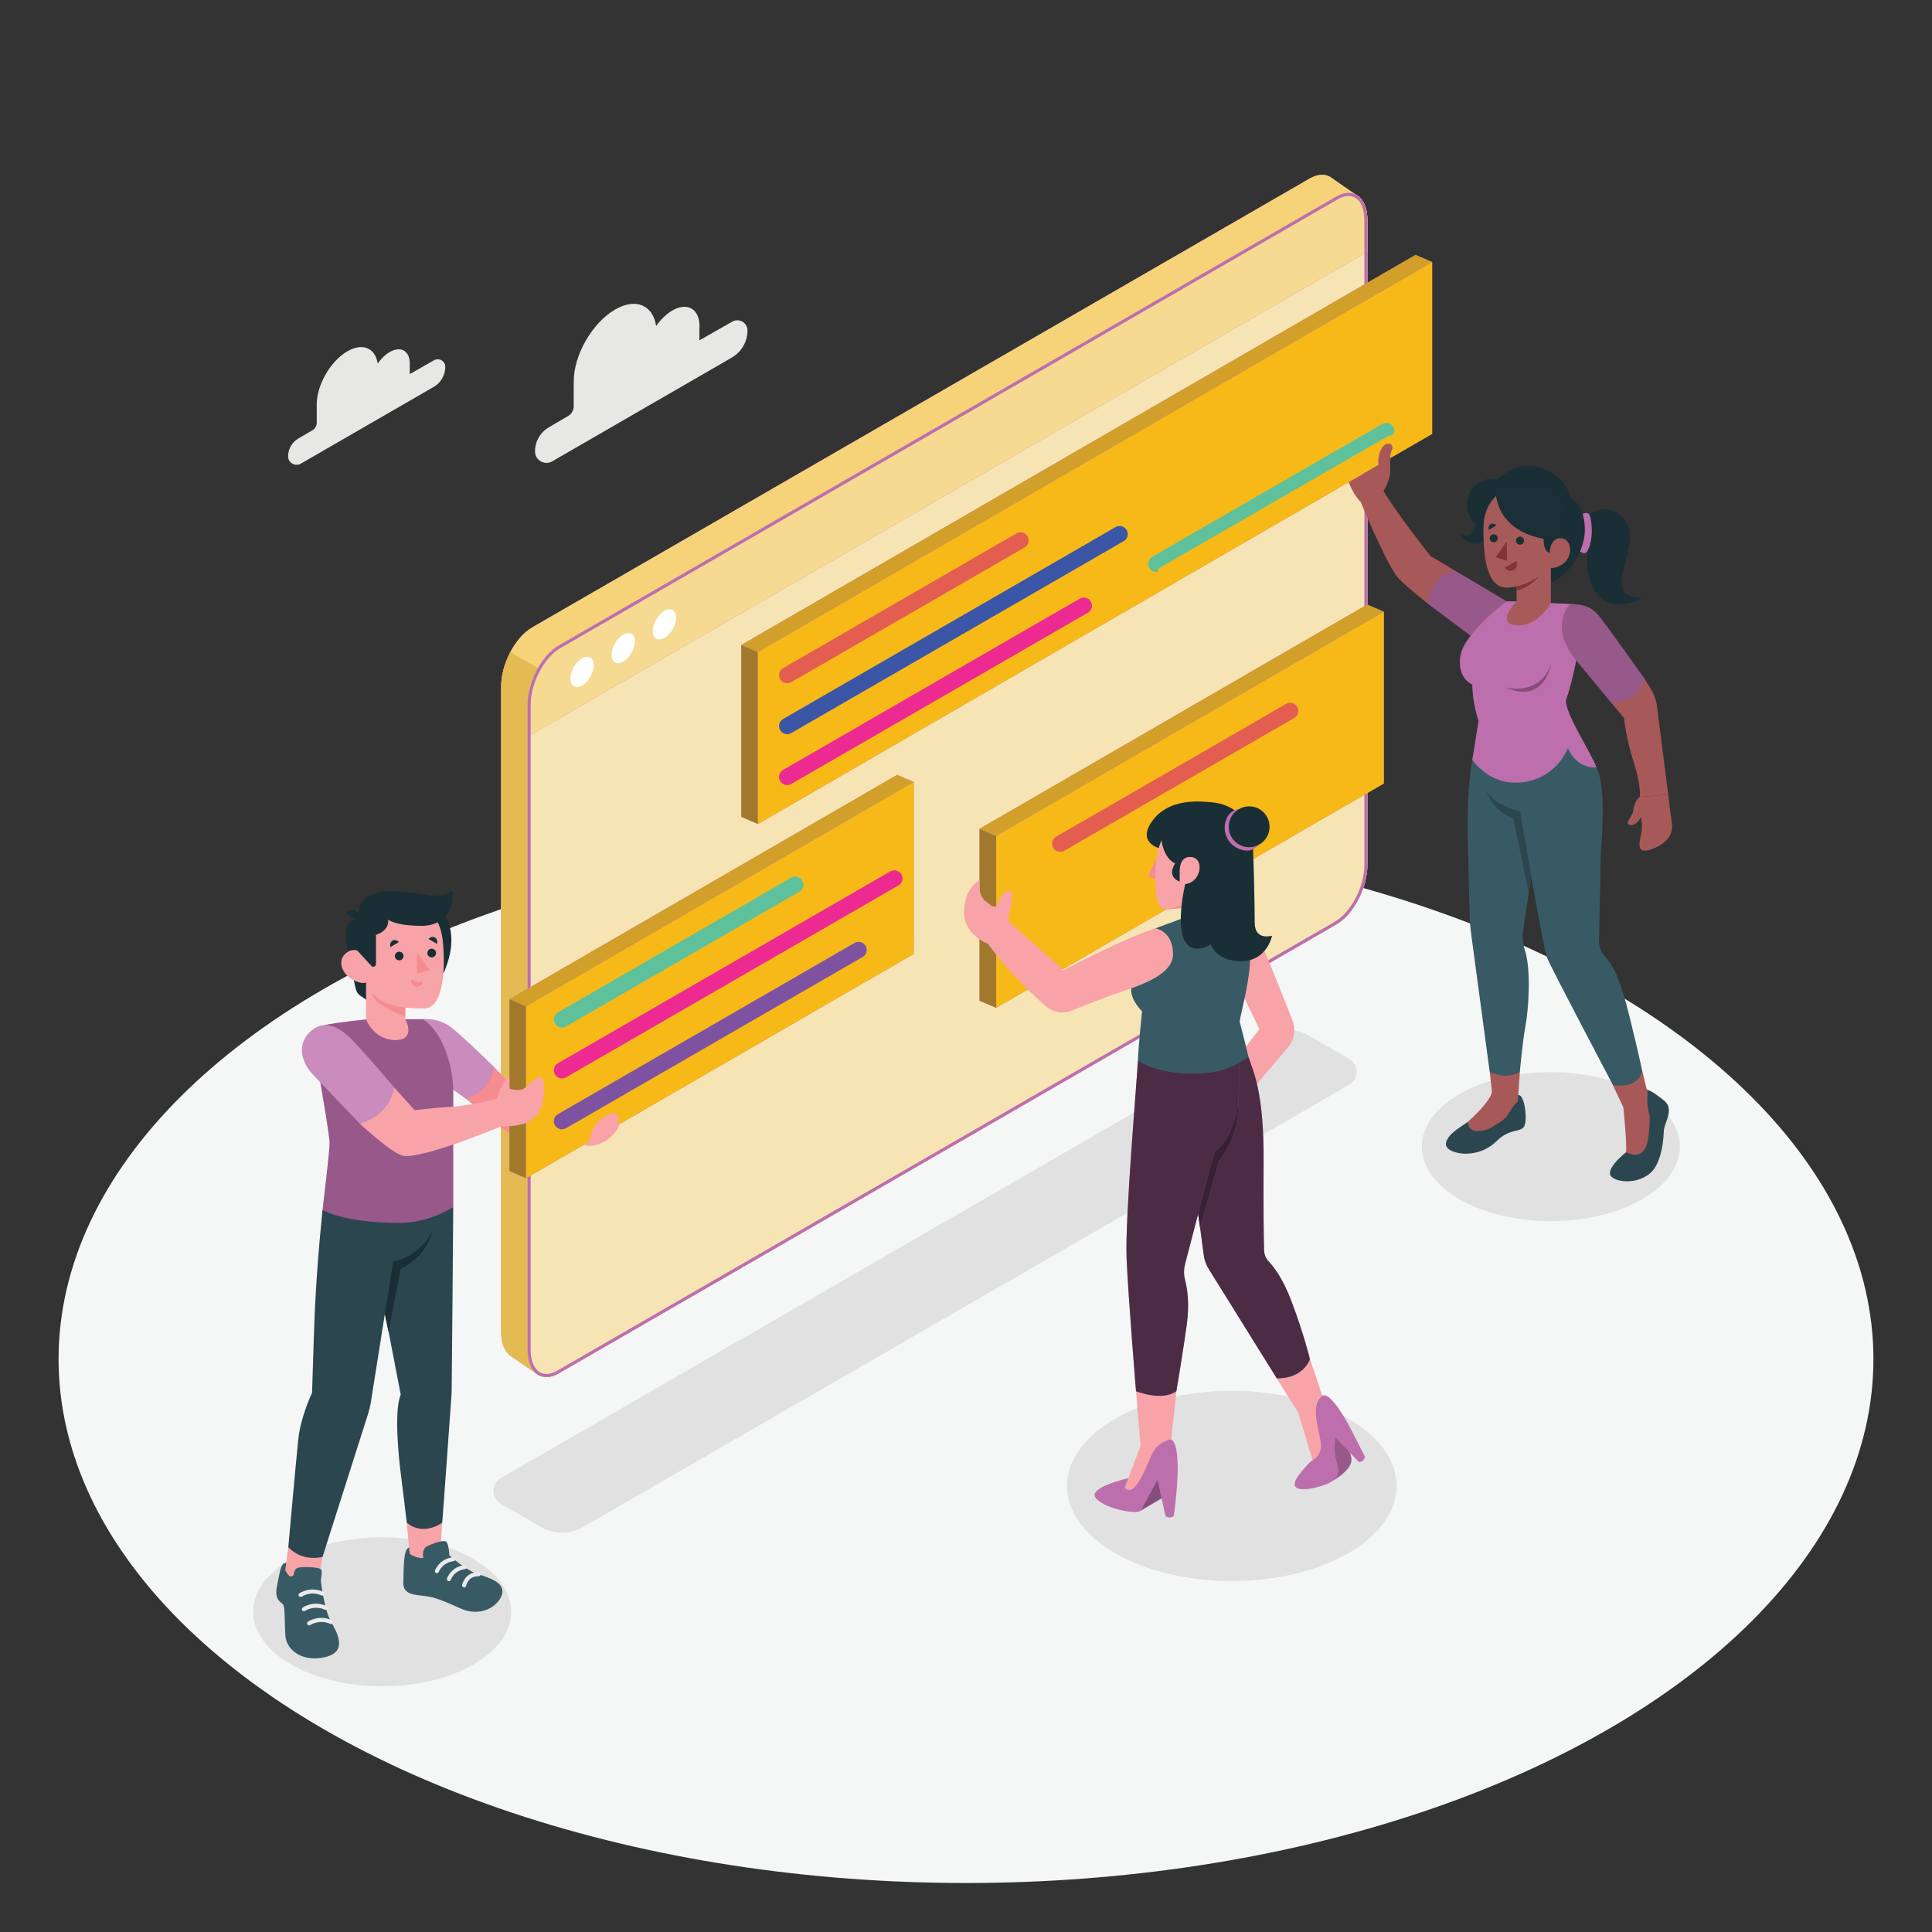 <?xml version="1.0" encoding="utf-8"?>
<!-- Generator: Adobe Illustrator 26.0.1, SVG Export Plug-In . SVG Version: 6.00 Build 0)  -->
<svg version="1.1" xmlns="http://www.w3.org/2000/svg" xmlns:xlink="http://www.w3.org/1999/xlink" x="0px" y="0px"
	 viewBox="0 0 500 500" style="enable-background:new 0 0 500 500;" xml:space="preserve">
<rect x="0" y="0" width="500" height="500" fill="#333333" stroke="none"/>
<g id="Floor">
	<ellipse style="fill:#F5F6F6;" cx="250" cy="351.73" rx="234.84" ry="135.59"/>
</g>
<g id="Shadows">
	<path style="fill:#E1E1E1;" d="M349.18,280.74l-198.36,114.5c-3.32,1.91-7.4,1.91-10.72,0l-10.47-6.04c-2.57-1.49-2.57-5.2,0-6.69
		L327.99,268c3.32-1.91,7.4-1.91,10.72,0l10.47,6.04C351.75,275.53,351.75,279.25,349.18,280.74z"/>
	<ellipse style="fill:#E1E1E1;" cx="318.78" cy="384.56" rx="42.65" ry="24.62"/>
	<ellipse style="fill:#E1E1E1;" cx="401.36" cy="296.74" rx="33.39" ry="19.28"/>
	<ellipse style="fill:#E1E1E1;" cx="98.92" cy="417.13" rx="33.39" ry="19.28"/>
</g>
<g id="Window">
	<path style="fill:#BD6EAD;" d="M137.76,162.35l201.2-116.16c2.31-1.33,4.38-1.23,5.86-0.01l6.97,4.82l-4.75,5.87v162.25
		c0,5.94-3.61,12.85-8.07,15.42l-199.2,115.01l-0.37,6.33l-7.34-5.03c-1.46-1.1-2.36-3.27-2.36-6.24V177.77
		C129.69,171.82,133.3,164.92,137.76,162.35z"/>
	<path style="fill:#F6D378;" d="M137.76,162.35l201.2-116.16c2.31-1.33,4.38-1.23,5.86-0.01l6.97,4.82l-4.75,5.87v162.25
		c0,5.94-3.61,12.85-8.07,15.42l-199.2,115.01l-0.37,6.33l-7.34-5.03c-1.46-1.1-2.36-3.27-2.36-6.24V177.77
		C129.69,171.82,133.3,164.92,137.76,162.35z"/>
	<g>
		<path style="fill:#E3BB53;" d="M136.54,349.31V182.48c0-3.2,1.05-6.66,2.71-9.59l-7.19-4.12c-1.47,2.8-2.37,6.01-2.37,8.99V344.6
			c0,2.97,0.9,5.14,2.36,6.24l6.76,4.63C137.41,354.35,136.54,352.22,136.54,349.31z"/>
		<path style="opacity:0.2;fill:#E3BB53;" d="M136.54,349.31V182.48c0-3.2,1.05-6.66,2.71-9.59l-7.19-4.12
			c-1.47,2.8-2.37,6.01-2.37,8.99V344.6c0,2.97,0.9,5.14,2.36,6.24l6.76,4.63C137.41,354.35,136.54,352.22,136.54,349.31z"/>
		<path style="opacity:0.3;fill:#E3BB53;" d="M139.28,355.8l0.11,0.07l0-0.01C139.35,355.85,139.32,355.82,139.28,355.8z"/>
	</g>
	<path style="fill:#BD6EAD;" d="M144.61,355.42l201.2-116.16c4.46-2.57,8.07-9.48,8.07-15.42V57c0-5.94-3.61-8.68-8.07-6.1
		l-201.2,116.16c-4.46,2.57-8.07,9.48-8.07,15.42v166.83C136.54,355.26,140.15,357.99,144.61,355.42z"/>
	<path style="fill:#BD6EAD;" d="M144.61,355.42l201.2-116.16c4.46-2.57,8.07-9.48,8.07-15.42V57c0-5.94-3.61-8.68-8.07-6.1
		l-201.2,116.16c-4.46,2.57-8.07,9.48-8.07,15.42v166.83C136.54,355.26,140.15,357.99,144.61,355.42z"/>
	<path style="fill:#F6E4B4;" d="M144.61,355.42l201.2-116.16c4.46-2.57,8.07-9.48,8.07-15.42V57c0-5.94-3.61-8.68-8.07-6.1
		l-201.2,116.16c-4.46,2.57-8.07,9.48-8.07,15.42v166.83C136.54,355.26,140.15,357.99,144.61,355.42z"/>
	<path style="fill:#BD6EAD;" d="M144.61,167.06L345.81,50.9c4.46-2.57,8.07,0.16,8.07,6.1v8.16L136.54,190.64v-8.16
		C136.54,176.54,140.15,169.64,144.61,167.06z"/>
	<path style="fill:#F6DA91;" d="M144.61,167.06L345.81,50.9c4.46-2.57,8.07,0.16,8.07,6.1v8.16L136.54,190.64v-8.16
		C136.54,176.54,140.15,169.64,144.61,167.06z"/>
	<path style="fill:#BD6EAD;" d="M349.02,50.72c2.48,0,4.08,2.47,4.08,6.28v166.83c0,5.68-3.44,12.3-7.68,14.74l-201.2,116.16
		c-0.99,0.57-1.94,0.86-2.81,0.86c-2.48,0-4.08-2.47-4.08-6.28V182.48c0-5.68,3.44-12.3,7.68-14.74l201.2-116.16
		C347.2,51.01,348.14,50.72,349.02,50.72 M349.02,49.93c-0.98,0-2.07,0.31-3.2,0.97l-201.2,116.16c-4.46,2.57-8.07,9.48-8.07,15.42
		v166.83c0,4.43,2,7.07,4.87,7.07c0.98,0,2.07-0.31,3.2-0.97l201.2-116.16c4.46-2.57,8.07-9.48,8.07-15.42V57
		C353.88,52.58,351.88,49.93,349.02,49.93L349.02,49.93z"/>
	<g>
		<path style="fill:#FFFFFF;" d="M153.67,172.14c0,1.93-1.35,4.27-3.02,5.23c-1.67,0.96-3.02,0.18-3.02-1.74
			c0-1.93,1.35-4.27,3.02-5.23C152.32,169.43,153.67,170.21,153.67,172.14z"/>
		<path style="fill:#FFFFFF;" d="M164.32,165.99c0,1.93-1.35,4.27-3.02,5.23c-1.67,0.96-3.02,0.18-3.02-1.74
			c0-1.93,1.35-4.27,3.02-5.23C162.97,163.28,164.32,164.06,164.32,165.99z"/>
		<path style="fill:#FFFFFF;" d="M174.97,159.84c0,1.93-1.35,4.27-3.02,5.23c-1.67,0.96-3.02,0.18-3.02-1.74
			c0-1.93,1.35-4.27,3.02-5.23C173.62,157.13,174.97,157.91,174.97,159.84z"/>
	</g>
</g>
<g id="Character_3">
	<polygon style="fill:#BD6EAD;" points="196.15,213.25 191.86,211.39 191.86,166.92 196.15,168.77 	"/>
	<polygon style="fill:#A0792C;" points="196.15,213.25 191.86,211.39 191.86,166.92 196.15,168.77 	"/>
	<polygon style="fill:#BD6EAD;" points="370.64,67.82 196.15,168.77 191.86,166.92 366.34,65.96 	"/>
	<polygon style="fill:#D29F2A;" points="370.64,67.82 196.15,168.77 191.86,166.92 366.34,65.96 	"/>
	<polygon style="fill:#BD6EAD;" points="370.64,112.29 196.15,213.25 196.15,168.77 370.64,67.82 	"/>
	<polygon style="fill:#F6B918;" points="370.64,112.29 196.15,213.25 196.15,168.77 370.64,67.82 	"/>
	<g>
		<path style="fill:#A75959;" d="M416.83,181.68l3.47,4.12c0,0,0.39,4.78,2.44,11.23c2.05,6.44,1.66,9.18,1.66,9.18l7.34-0.57
			l-2.94-22.98c-0.2-1.54-0.73-3.02-1.55-4.33l-1.78-2.87L416.83,181.68z"/>
		<path style="fill:#2B464F;" d="M420.85,298.17c0,0-4.61,3.59-4.17,5.71c0.44,2.12,7.63,3.12,11.12-1.02
			c1.55-1.84,2.64-5.57,2.79-10.11c0.07-2.27,2.93-5.64,0-7.98c-2.93-2.34-4.1-2.93-4.83-2.64
			C425.03,282.43,420.85,298.17,420.85,298.17z"/>
		<path style="fill:#A75959;" d="M417.41,280.82l2.71,5.78c0,0,0.88,8.35,0.73,11.57c0,0,4.17,2.56,5.42-2.29
			c0.73-2.87,0.66-7,0.66-7s-0.83-2.95-0.57-4.99c0.07-0.52,0.04-1.05-0.09-1.56l-1.24-5.1L417.41,280.82z"/>
		<path style="fill:#2B464F;" d="M379.84,290.36c0,0-1.67,1.12-2.84,1.95c-1.17,0.83-6.07,4.9,0.78,6.15
			c1.73,0.32,6.1,0.24,9.47-3.08c3.37-3.32,5.81-2.29,7.03-3.61c1.22-1.32,0.33-8.69-1.35-8.35L379.84,290.36z"/>
		<path style="fill:#A75959;" d="M385.54,277.38l0.53,4.77c0.05,0.41-0.02,0.82-0.19,1.19c-0.49,1.05-1.91,3.34-6.04,7.02
			c0,0-0.07,3.69,5.12,1.9c1.03-0.35,2.87-1.6,4-2.41c0.6-0.43,1.09-0.99,1.45-1.64c0.51-0.91,1.37-2.28,2.4-3.16l0.54-7.69H385.54z
			"/>
		<path style="fill:#385A65;" d="M381.02,196.62c0,0-1.44,7.15-1.15,20.72c0.2,9.12,0.38,15.94,0.48,19.44
			c0.05,1.74,0.19,3.47,0.42,5.19l4.76,35.41c0,0,3.9,2.25,7.81,0c0,0,0.68-7.81,1.46-11.91c0.69-3.63,1.61-14.24-0.22-19.8
			c-0.53-1.6-0.63-3.32-0.38-4.99l5.39-35.64L381.02,196.62z"/>
		<path style="fill:#2B464F;" d="M384.7,204.82c0,0,1.52,4.91,6.99,7.15l3.95,19.26l3.96-26.19L384.7,204.82z"/>
		<path style="fill:#385A65;" d="M382.61,196.25c0,0-0.98,8.69,6.25,12.08c3.2,1.5,4.54,1.68,4.54,1.68s5.93,35.36,7.03,38
			c1.1,2.64,16.99,32.8,16.99,32.8s6.3,1.32,7.61-3.59c0,0-1.39-6.44-3.15-13.47c-1.48-5.92-3.22-12.62-6.27-15.9
			c-1.15-1.24-1.82-2.85-1.79-4.54c0.13-5.75,0.39-17.82,0.44-21.07c0.07-4.32,1.68-18.09-1.1-23.65l-8.58-7.83L382.61,196.25z"/>
		<path style="fill:#A75959;" d="M376.66,147.74l-6.46-3.84c0,0-4.11-5.19-7.44-9.81c-3.33-4.61-4.72-7.03-4.72-7.03
			s1.76-2.56,1.76-5.34c0-2.78-0.15-4.1,0.37-5.13c0.51-1.03,0-2.12-1.39-1.68c-1.39,0.44-2.42,3.43-1.98,5.38l-7.76,4.51
			c0,0,1.3,3.44,3.08,5.05c0,0,7.1,17.13,9.88,19.91c2.78,2.78,7.64,6.55,7.64,6.55L376.66,147.74z"/>
		<path style="fill:#BD6EAD;" d="M389.93,155.62l-13.28-7.88c0,0-6.14,0.44-7.03,8.57l11.62,8.7L389.93,155.62z"/>
		<path style="opacity:0.2;" d="M389.93,155.62l-13.28-7.88c0,0-6.14,0.44-7.03,8.57l11.62,8.7L389.93,155.62z"/>
		<path style="fill:#BD6EAD;" d="M392.5,155.62l8.86,0.44l5.79,0.29l0.96,13.69c0,0-1.54,7.91-2.71,10.69
			c-1.17,2.78,6.52,14.2,7.76,17.87c0,0-4.91,0.66-7.39-4.98c0,0-3.22,8.93-13.76,8.93c-7.05,0-10.98-5.93-10.98-5.93l1.61-10.03
			c0,0-1.61-4.76-1.61-9.44c0,0-3.99-1.47-3.09-7.4c0.9-5.93,12-14.13,12-14.13H392.5z"/>
		<g>
			<path style="fill:#192E35;" d="M410.6,133.51c0,0,5.06-4.19,9.45,0.59c6.3,6.86-7.32,20.35,4.76,20.65c0,0-1.39,1.61-6.08,1.61
				c-4.69,0-8.71-4.85-7.91-13.77L410.6,133.51z"/>
			<path style="fill:#BD6EAD;" d="M408.99,133.29c0,0,1.62-0.99,2.24-0.27c0.62,0.71,1.44,6.31-0.41,9.57
				c-0.88,1.55-2.64-0.58-2.64-0.58L408.99,133.29z"/>
			<path style="fill:#192E35;" d="M381.83,134.09c0,0,0.07,5.79-3.66,4.18c0,0,0.81,2.47,3.89,2.47c2.05,0,3.23-2.05,3.23-3.57
				L381.83,134.09z"/>
			
				<ellipse transform="matrix(0.925 -0.38 0.38 0.925 -20.432 160.265)" style="fill:#192E35;" cx="395.65" cy="131.88" rx="11.3" ry="11.3"/>
			<path style="fill:#192E35;" d="M410.16,137.17c0,6.24-5.57,14.18-11.81,14.18c-6.24,0-11.3-5.06-11.3-11.3
				c0-6.24,5.06-13.35,11.3-13.35C404.59,126.7,410.16,128.82,410.16,137.17z"/>
			<path style="fill:#192E35;" d="M392.89,130.54c0,3.66-2.97,6.63-6.63,6.63c-3.66,0-6.63-2.97-6.63-6.63
				c0-3.66,2.97-6.63,6.63-6.63C389.92,123.92,392.89,126.88,392.89,130.54z"/>
			<g>
				<path style="fill:#A75A5A;" d="M392.5,149.54v6.08c0,0-5.67,5.71-0.14,6.21c5.53,0.5,9.01-5.77,9.01-5.77v-11.59L392.5,149.54z"
					/>
				<path style="fill:#803636;" d="M401.26,142.64l0,0.32c-1.98,7.79-7.11,9.49-8.77,9.88l-0.06-12.06l8.57-0.04L401.26,142.64z"/>
				<path style="fill:#A75A5A;" d="M394.1,125.29c-3.27,0.27-10.08,2.66-10.18,11.29c-0.1,8.63,1.22,15.2,5.69,15.48
					c4.47,0.27,14.46-3.77,14.93-14.96C405,125.91,397.29,125.03,394.1,125.29z"/>
				<polygon style="fill:#803636;" points="389.96,140.05 390.04,145.11 387.06,144.25 				"/>
				<path style="fill:#1A2F36;" d="M394.41,139.91c0.01,0.57-0.45,1.04-1.02,1.05c-0.57,0.01-1.04-0.45-1.05-1.02
					c-0.01-0.57,0.45-1.04,1.02-1.05S394.4,139.34,394.41,139.91z"/>
				<path style="fill:#1A2F36;" d="M387.61,139.29c0.01,0.57-0.45,1.04-1.02,1.05c-0.57,0.01-1.04-0.45-1.05-1.02
					c-0.01-0.57,0.45-1.04,1.02-1.05C387.14,138.26,387.6,138.72,387.61,139.29z"/>
				<path style="fill:#BE6FAD;" d="M385.29,137.17l2-1.23c0,0-0.79-0.79-1.55-0.3C384.98,136.14,385.29,137.17,385.29,137.17z"/>
				<path style="fill:#803636;" d="M389.37,146.88c0,0,0.97-0.43,3.04-1.68c0,0,0.65,1.66-0.71,2.35
					C390.35,148.23,389.37,146.88,389.37,146.88z"/>
				<path style="fill:#1A2F36;" d="M385.29,137.17l2-1.23c0,0-0.79-0.79-1.55-0.3C384.98,136.14,385.29,137.17,385.29,137.17z"/>
				<path style="fill:#1A2F36;" d="M399.49,139.44c0,0-0.2,3.63,1.89,3.63h4.1v-6.92c0-7.76-5.89-15.87-18.42-9.46
					C387.06,126.69,386.45,137.05,399.49,139.44z"/>
				<path style="fill:#A75A5A;" d="M401.07,143.23c-0.01-0.79,0.12-1.58,0.45-2.3c0.37-0.8,1.02-1.61,2.13-1.63
					c2.44-0.04,2.74,2.31,2.7,3.14c-0.11,2.19-1.91,4.55-5.22,4.6L401.07,143.23z"/>
			</g>
		</g>
		<path style="fill:#BD6EAD;" d="M406.35,156.31c0,0-5.76,5.74,1.59,14.6c7.35,8.87,8.89,10.77,8.89,10.77s7.54,0.73,8.64-6.22
			c0,0-8.86-12.45-11.28-15.6C411.77,156.72,409.57,156.47,406.35,156.31z"/>
		<path style="opacity:0.2;" d="M406.35,156.31c0,0-5.76,5.74,1.59,14.6c7.35,8.87,8.89,10.77,8.89,10.77s7.54,0.73,8.64-6.22
			c0,0-8.86-12.45-11.28-15.6C411.77,156.72,409.57,156.47,406.35,156.31z"/>
		<path style="opacity:0.3;" d="M389.59,177.88c0,0,8.82,2.47,11.77-5.93C401.36,171.95,399.84,182.42,389.59,177.88z"/>
		<path style="fill:#A75959;" d="M424.39,206.21c0,0-1.41,0.82-1.73,3.75c-0.09,0.84-1.64,2.71-1.41,3.18
			c0.23,0.48,1.78,1.1,3.44-1.64c0,0,0.5,2.07,0.06,4.23c-0.45,2.17-1.23,4.95,1.6,4.34c2.84-0.62,6.96-2.85,6.33-7.07
			c-0.6-4.07-0.94-7.37-0.94-7.37L424.39,206.21z"/>
	</g>
</g>
<g id="Character_2">
	<polygon style="fill:#BD6EAD;" points="257.81,260.82 253.51,258.97 253.51,214.5 257.81,216.35 	"/>
	<polygon style="fill:#A0792C;" points="257.81,260.82 253.51,258.97 253.51,214.5 257.81,216.35 	"/>
	<polygon style="fill:#BD6EAD;" points="358.13,158.31 257.81,216.35 253.51,214.5 353.83,156.46 	"/>
	<polygon style="fill:#D29F2A;" points="358.13,158.31 257.81,216.35 253.51,214.5 353.83,156.46 	"/>
	<polygon style="fill:#BD6EAD;" points="358.13,202.78 257.81,260.82 257.81,216.35 358.13,158.31 	"/>
	<polygon style="fill:#F6B918;" points="358.13,202.78 257.81,260.82 257.81,216.35 358.13,158.31 	"/>
	<g>
		<path style="fill:#BD6EAD;" d="M345.13,383.1c0,0,4.08-2.28,4.59-4.82c0.51-2.54-3.96-8.4-3.96-8.4S342.41,371.78,345.13,383.1z"
			/>
		<path style="opacity:0.2;" d="M345.13,383.1c0,0,4.08-2.28,4.59-4.82c0.51-2.54-3.96-8.4-3.96-8.4S342.41,371.78,345.13,383.1z"/>
		<polygon style="fill:#BD6EAD;" points="295.18,390.97 301.13,387.46 301.91,381.5 299.86,381.02 		"/>
		<polygon style="opacity:0.3;" points="295.18,390.97 301.13,387.46 301.91,381.5 299.86,381.02 		"/>
		<path style="fill:#F7A3A8;" d="M330.42,356.71l5.56,8.88l3.71,12.3c0,0,6.84-0.85,2.54-16.64l-3.22-9.52L330.42,356.71z"/>
		<path style="fill:#F7A3A8;" d="M294.01,360.03l1.17,14.15l-4.1,10.84c0,0,2.05,5.08,8.49-5.66c3.42-5.69,3.53-6.83,3.53-6.83
			l1.35-12.49H294.01z"/>
		<path style="fill:#F58C91;" d="M299.31,222.16l-2.09,4.14c-0.13,0.26,0,0.57,0.27,0.66l2.48,0.83L299.31,222.16z"/>
		<path style="fill:#F7A3A8;" d="M302.21,215.22c0,0-3.17,1.71-3.17,11.51c0,5.39,0.37,8.83,3.17,8.61
			c2.8-0.21,10.86-1.27,10.86-1.27v-18.86H302.21z"/>
		<g>
			<path style="fill:#F58C91;" d="M302.21,235.35c0.98-0.07,2.62-0.25,4.32-0.45v-1c-1.57,0.8-4.37,1.37-4.79,1.45
				C301.89,235.36,302.04,235.36,302.21,235.35z"/>
			<g>
				<polygon style="fill:#F7A3A8;" points="306.05,233.47 306.05,239.63 314.47,239.63 314.47,230.98 				"/>
			</g>
		</g>
		<path style="fill:#F7A3A8;" d="M320.46,255.08l5.47,11.23l-4.1,5.37l2.83,9.59l8.79-10.38c1.55-1.83,1.98-4.37,1.11-6.61
			c-2.42-6.22-7.24-18.46-8.54-20.63c-1.76-2.93-3.86-4.49-7-4.39C315.87,239.37,320.46,255.08,320.46,255.08z"/>
		<path style="fill:#BD6EAD;" d="M323.1,273.53c1.27,3.81,4.04,9.16,3.92,27.18c-0.08,12.59,0.04,19.67,0.12,22.8
			c0.03,1.12,0.45,2.19,1.22,3c1.34,1.39,3.62,4.36,5.77,9.99c3.3,8.67,4.88,15.23,4.88,15.23s-1.56,5.08-8.59,4.98l-17.58-28.25
			c-0.7-1.13-1.16-2.4-1.33-3.72l-4.62-35.09v-14.35L323.1,273.53z"/>
		<path style="opacity:0.6;" d="M323.1,273.53c1.27,3.81,4.04,9.16,3.92,27.18c-0.08,12.59,0.04,19.67,0.12,22.8
			c0.03,1.12,0.45,2.19,1.22,3c1.34,1.39,3.62,4.36,5.77,9.99c3.3,8.67,4.88,15.23,4.88,15.23s-1.56,5.08-8.59,4.98l-17.58-28.25
			c-0.7-1.13-1.16-2.4-1.33-3.72l-4.62-35.09v-14.35L323.1,273.53z"/>
		<path style="fill:#BD6EAD;" d="M310.6,317.78l4.89-17.5c0,0,6.86-6.97,4.42-19.01l-10.37,13.05l0.53,19.92L310.6,317.78z"/>
		<path style="opacity:0.7;" d="M310.6,317.78l4.89-17.5c0,0,6.86-6.97,4.42-19.01l-10.37,13.05l0.53,19.92L310.6,317.78z"/>
		<path style="fill:#BD6EAD;" d="M294.49,274.51c-0.29,5.66-3.37,40.9-2.93,51.15c0.44,10.25,2.44,34.37,2.44,34.37
			s6.64,2.74,10.45,0c0,0,1.61-9.5,2.66-17.02c0.79-5.61,0.16-9.55-0.4-11.68c-0.37-1.41-0.36-2.88,0.01-4.28l7.48-28.71
			c0,0,6.45-4.53,6.45-17.06c0-5.2,0-9.4,0-9.4L294.49,274.51z"/>
		<path style="opacity:0.6;" d="M294.49,274.51c-0.29,5.66-3.37,40.9-2.93,51.15c0.44,10.25,2.44,34.37,2.44,34.37
			s6.64,2.74,10.45,0c0,0,1.61-9.5,2.66-17.02c0.79-5.61,0.16-9.55-0.4-11.68c-0.37-1.41-0.36-2.88,0.01-4.28l7.48-28.71
			c0,0,6.45-4.53,6.45-17.06c0-5.2,0-9.4,0-9.4L294.49,274.51z"/>
		<path style="fill:#385A65;" d="M312.46,235.3l-13.42,4.94c0,0-6.3,5.47-6.3,15.91c0,2.93,2.83,5.56,2.83,5.56
			s-0.98,9.18-1.07,12.79c0,0,6.88,4.83,19.71,2.93c4.6-0.68,8.9-3.9,8.9-3.9s-1.95-8.1-2.25-8.88c-0.29-0.78,2.73-10.25,2.73-17.77
			L312.46,235.3z"/>
		<path style="fill:#192E35;" d="M300.57,217.41c0,0,0.54,4.74,3.56,6.03c0,0-2.4,3.29,1.17,4.73l0-2.54l1.49,2.91
			c0,0-4.2,16.99,3.08,16.99c1.51,0,2.78-0.59,3.47-1.22c0,0,1.12,4.44,7.86,4.44c6.74,0,8.01-6.59,8.01-6.59s-4.49,1.37-4.49-3.32
			c0-4.69-0.34-19.72-0.59-22.01c-0.24-2.29-2.83-8.27-10.01-9.13c-5.24-0.62-12.06-0.59-15.96,4.83c-3.9,5.42,1.69,6.94,1.69,6.94
			S299.92,219.27,300.57,217.41z"/>
		<path style="fill:#F7A3A8;" d="M305.3,225.62c0,0-0.23-4.14,2.98-3.83c3.68,0.37,2.51,7.03-1.98,7.03L305.3,225.62z"/>
		<g>
			<path style="fill:#BD6EAD;" d="M325.81,213c-1.26-1.75-2.37-2.73-3.37-3.23c-1.83-0.93-4-0.01-4.9,1.84
				c-0.55,1.13-0.75,2.46-0.47,3.85c0.44,2.14,2.11,3.89,4.22,4.47c0.34,0.09,0.69,0.16,1.02,0.19c1.95,0.19,3.65-1.08,4.15-2.97
				c0.12-0.47,0.2-0.95,0.21-1.45C326.69,214.73,326.37,213.78,325.81,213z"/>
			<path style="fill:#192E35;" d="M328.56,213.97c0,2.92-2.37,5.28-5.28,5.28c-2.92,0-5.28-2.37-5.28-5.28
				c0-2.92,2.37-5.28,5.28-5.28C326.2,208.68,328.56,211.05,328.56,213.97z"/>
		</g>
		<path style="fill:#F7A3A8;" d="M299.04,240.24c0,0,4.54,0.68,4.54,6.74s-11.13,8.79-16.4,10.74c-3.05,1.13-7.07,2.71-9.92,3.85
			c-2.24,0.89-4.78,0.45-6.58-1.14c-3.62-3.19-9.83-9.09-15-16.18c0,0-6.36-2.25-6.17-8.49c0.2-6.25,4.02-7.97,4.02-7.97v2.08
			c0,1.38,0.64,2.67,1.73,3.52l1.27,0.98c0.6,0.47,1.49,0.22,1.75-0.5c0.44-1.2,1.21-2.76,2.36-3.28c1.95-0.88,1.27,2.91,0.78,4.72
			c-0.49,1.82-0.39,3.18-0.39,3.18l14.25,12.59C275.26,251.08,290.84,242.84,299.04,240.24z"/>
		<path style="fill:#BD6EAD;" d="M303.1,372.53c0,0-3.24,0.39-4.8,3.51c-1.56,3.12-4.49,11.91-7.22,8.98l0.93-2.45
			c0,0-10.92,2.39-8.32,5.25c2.61,2.86,10.81,4.13,11.49,3.15c0.68-0.98,4.39-8,4.39-8l2.05,9.37c0,0,0.88,0.88,2.15,0
			C303.77,392.34,306.44,374.38,303.1,372.53z"/>
		<path style="fill:#BD6EAD;" d="M339.69,377.89c0,0,2.54-1.07,2.15-4.39c-0.39-3.32-2.92-9.93,0.39-12.25
			c1.46-1.03,4.73,3.46,7.49,8.83c2.76,5.37,3.54,6.93,3.54,6.93s-0.31,1.43-1.56,1.37l-6.05-6.25c0,0-0.68,2.83,0.2,5.76
			c0.88,2.93,1,4.63-2.19,6.05c-3.19,1.42-11.92,3.36-7.26-2.54C338.72,378.48,339.69,377.89,339.69,377.89z"/>
	</g>
	<rect x="-128" y="166.88" style="fill:#F6B918;" width="28.2" height="47.91"/>
</g>
<g id="Character_1">
	<path style="fill:#F7A3A8;" d="M105.26,394.07l0.78,8.07c0,0,0.87,1.66,4.88,1.66c4.01,0,3.12-3.42,3.12-3.42l0.39-6.32H105.26z"/>
	<path style="fill:#2B464F;" d="M117.3,312.38c0,4.2-0.39,45.09-0.41,47.84c0,0.1,0,0.19-0.01,0.29
		c-0.16,2.28-2.15,30.31-2.43,33.56c0,0-4.79,3.64-9.18,0c0,0-1.17-9.89-1.56-12.82c-0.39-2.93-1.86-16.03,0-20.31l-4.78-24.8v-19.9
		L117.3,312.38z"/>
	<path style="fill:#192E35;" d="M111.88,318.66c0,0-1.05,6.26-8.18,9.68l-3.16,16.25l-1.63-7.56v-17.77L111.88,318.66z"/>
	<path style="fill:#F7A3A8;" d="M74.61,400.38l-0.78,5.96c0,0,2.09,5.46,8.47,2.83l1.17-6.24L74.61,400.38z"/>
	<path style="fill:#2B464F;" d="M83.47,313.11c-0.44,4.69-1.73,16.6-2.22,32.02c-0.49,15.42-0.49,15.33-0.49,15.33
		s-2.94,6.13-3.55,11.91c-0.61,5.78-2.6,28.02-2.6,28.02s3.08,3.81,8.86,2.54l11.78-36.99c0.32-1.01,0.57-2.04,0.73-3.08l5.77-36.36
		c0,0,10.06-1.37,12.3-14.35L83.47,313.11z"/>
	<polygon style="fill:#F58C91;" points="120.52,284.33 131.86,293.41 131.86,280.23 127.84,276.13 	"/>
	<path style="fill:#BD6EAD;" d="M109.46,263.76c0,0,3.98-0.51,7.48,2.27c3.5,2.78,10.9,10.1,10.9,10.1s-0.44,6.08-7.32,8.2
		l-7.25-5.2L109.46,263.76z"/>
	<path style="opacity:0.2;fill:#FFFFFF;" d="M109.46,263.76c0,0,3.98-0.51,7.48,2.27c3.5,2.78,10.9,10.1,10.9,10.1
		s-0.44,6.08-7.32,8.2l-7.25-5.2L109.46,263.76z"/>
	<path style="fill:#BD6EAD;" d="M94.74,263.83c0,0-7.46,0.74-10.83,1.48l-1.24,13.46c0,0,2.63,14.96,2.63,17.11
		c0,2.15-1.82,17.23-1.82,17.23s5.15,3.37,20.13,3.37c7.47,0,13.69-4.1,13.69-4.1s0-24.07,0-29.9c0-5.83-2.27-14.98-7.83-18.71
		h-4.58L94.74,263.83z"/>
	<path style="opacity:0.2;" d="M94.74,263.83c0,0-7.46,0.74-10.83,1.48l-1.24,13.46c0,0,2.63,14.96,2.63,17.11
		c0,2.15-1.82,17.23-1.82,17.23s5.15,3.37,20.13,3.37c7.47,0,13.69-4.1,13.69-4.1s0-24.07,0-29.9c0-5.83-2.27-14.98-7.83-18.71
		h-4.58L94.74,263.83z"/>
	<polygon style="fill:#BD6EAD;" points="136.15,304.91 131.86,303.06 131.86,258.59 136.15,260.44 	"/>
	<polygon style="fill:#A0792C;" points="136.15,304.91 131.86,303.06 131.86,258.59 136.15,260.44 	"/>
	<polygon style="fill:#BD6EAD;" points="236.47,202.4 136.15,260.44 131.86,258.59 232.17,200.55 	"/>
	<polygon style="fill:#D29F2A;" points="236.47,202.4 136.15,260.44 131.86,258.59 232.17,200.55 	"/>
	<polygon style="fill:#BD6EAD;" points="236.47,246.87 136.15,304.91 136.15,260.44 236.47,202.4 	"/>
	<polygon style="fill:#F6B918;" points="236.47,246.87 136.15,304.91 136.15,260.44 236.47,202.4 	"/>
	<g>
		<path style="fill:#192E35;" d="M113.98,235.46c0,0,5.83,5.12,0.76,16.53l-5.93-15.42L113.98,235.46z"/>
		<path style="fill:#F7A3A8;" d="M94.74,263.83c0,0,2.01,5.34,7.58,5.34c5.56,0,2.57-5.42,2.57-5.42L94.74,263.83z"/>
		<g>
			<g>
				<polygon style="fill:#F7A3A8;" points="94.74,263.83 104.88,263.76 104.88,248.25 94.74,248.25 				"/>
			</g>
		</g>
		<path style="fill:#F58C91;" d="M104.88,263.14c-3.74-1.44-8.5-3.84-8.5-6.13l-1.23-7.71h9.73V263.14z"/>
		<path style="fill:#F7A3A8;" d="M102.55,232.3c3.58,0,11.19,1.99,12.06,11.36c0.88,9.36-0.49,17.32-4.8,17.32
			c-8.46,0-16.58-1.07-16.65-14.92C93.1,233.85,99.06,232.3,102.55,232.3z"/>
		<path style="fill:#192E35;" d="M94.75,254.26l1.38-4.23c0.46,0.39,1.17,0.06,1.17-0.54v-7.54c0,0,3.52-1,3.14-3.96
			c0,0,1.8,1.61,8.7,1.61c6.9,0,8.58-5.85,7.89-9.1c0,0-1.28,1.32-4.93,1.32c-3.65,0-18.84-4.58-19.23,4.59c0,0-1.28-1.88-3.35,0
			l2.66,1.58c0,0-3.16-0.1-2.66,4.54c0.39,3.65,1.91,10.58,2.54,13.36c0.17,0.77,0.63,1.44,1.29,1.88l1.4,0.94V254.26z"/>
		<polygon style="fill:#F58C91;" points="107.93,246.47 107.93,251.99 111.16,250.99 		"/>
		<g>
			<path style="fill:#192E35;" d="M102.19,247.42c0,0.62,0.5,1.12,1.12,1.12c0.62,0,1.12-0.5,1.12-1.12c0-0.62-0.5-1.12-1.12-1.12
				C102.69,246.3,102.19,246.8,102.19,247.42z"/>
			<path style="fill:#192E35;" d="M110.6,246.64c0,0.62,0.5,1.12,1.12,1.12c0.62,0,1.12-0.5,1.12-1.12c0-0.62-0.5-1.12-1.12-1.12
				C111.11,245.51,110.6,246.01,110.6,246.64z"/>
			<path style="fill:#192E35;" d="M113.1,244.29l-2.2-1.31c0,0,0.84-0.88,1.68-0.35C113.42,243.16,113.1,244.29,113.1,244.29z"/>
			<path style="fill:#192E35;" d="M101.03,245.11l2.2-1.31c0,0-0.84-0.88-1.68-0.35C100.7,243.98,101.03,245.11,101.03,245.11z"/>
		</g>
		<path style="fill:#F58C91;" d="M109.45,254.22c0,0-1.79,0.16-3.03-0.81c0,0-0.21,1.6,1.13,1.9
			C108.88,255.62,109.45,254.22,109.45,254.22z"/>
		<path style="fill:#F7A3A8;" d="M95.58,248.45c1.27,2.21,0.95,4.89-0.83,5.81c-1.14,0.59-4.52-0.68-5.79-2.89
			c-1.27-2.21-0.56-4.1,1.18-5.1C91.87,245.27,94.3,246.24,95.58,248.45z"/>
		<polygon style="fill:#182F37;" points="96.22,250.09 92.33,245.87 95.12,244.19 		"/>
	</g>
	<path style="fill:#F7A3A8;" d="M101.99,281.4l5.34,5.93c0,0,4.37-0.61,9.44-0.88c4.31-0.23,11.93-2.09,11.93-2.09s1-4.28,3.14-5.97
		v3.35c0,0,2.88,0.98,4.3-0.42c2.45-2.42,4.63-4.63,4.64,0.42c0,7.05-2.95,9.91-11.1,9.76c0,0-20.44,8.57-25.35,7.61
		c-2.95-0.57-11.24-8.35-11.24-8.35L101.99,281.4z"/>
	<g>
		<path style="fill:#BD6EAD;" d="M80.03,267.26c3.44-3.5,7.38-1.86,10.82,1.58c3.44,3.44,11.15,12.57,11.15,12.57
			s-0.78,7.12-8.89,9.37c0,0-10.94-11.38-12.34-12.94C78.23,275.04,76.74,270.6,80.03,267.26z"/>
		<path style="opacity:0.2;fill:#FFFFFF;" d="M80.03,267.26c3.44-3.5,7.38-1.86,10.82,1.58c3.44,3.44,11.15,12.57,11.15,12.57
			s-0.78,7.12-8.89,9.37c0,0-10.94-11.38-12.34-12.94C78.23,275.04,76.74,270.6,80.03,267.26z"/>
	</g>
	<path style="fill:#F7A3A8;" d="M152.56,295.44c0,0,0.13-3.61,3.07-5.85c4.61-3.51,4.42-0.03,4.54,1.45
		c0.11,1.48-4.27,6.6-9.07,5.25L152.56,295.44z"/>
	<path style="fill:#385A65;" d="M73.83,406.34c0,0,0.41,0.92,1.02,1.48c0.42,0.39,1.11,0.1,1.18-0.47c0.09-0.71,0.38-1.34,0.98-1.6
		c0.68-0.29,6.2-0.39,6.25,0.73c0.05,1.12-0.24,2.51-0.24,2.51s0.88,7.58,2.58,10.58c1.7,3,4.44,7.86-1.37,9.27
		c-5.81,1.42-10.2-1.66-10.4-5.76c-0.2-4.1-0.1-6.98-0.49-7.71c-0.39-0.73-2.44-1.07-1.66-4.83c0.78-3.76,0.89-6.03,2.4-6.11
		L73.83,406.34z"/>
	<path style="fill:#EBEBEB;" d="M77.79,413.3c-0.17,0-0.33-0.08-0.43-0.22c-0.17-0.24-0.11-0.56,0.13-0.73
		c0.11-0.08,2.77-1.91,6.2-0.39c0.26,0.12,0.38,0.43,0.27,0.69c-0.12,0.27-0.42,0.39-0.69,0.27c-2.87-1.27-5.08,0.23-5.17,0.29
		C77.99,413.27,77.89,413.3,77.79,413.3z"/>
	<path style="fill:#EBEBEB;" d="M78.65,416.98c-0.17,0-0.33-0.08-0.43-0.22c-0.17-0.24-0.11-0.56,0.13-0.73
		c0.11-0.08,2.77-1.91,6.2-0.39c0.26,0.12,0.38,0.43,0.27,0.69c-0.12,0.27-0.43,0.38-0.69,0.27c-2.87-1.27-5.08,0.23-5.17,0.29
		C78.86,416.95,78.76,416.98,78.65,416.98z"/>
	<path style="fill:#EBEBEB;" d="M80,420.65c-0.16,0-0.33-0.08-0.43-0.22c-0.17-0.24-0.11-0.56,0.13-0.73
		c0.11-0.08,2.77-1.91,6.2-0.39c0.26,0.12,0.38,0.43,0.27,0.69c-0.12,0.27-0.42,0.38-0.69,0.27c-2.89-1.28-5.15,0.27-5.17,0.29
		C80.21,420.62,80.11,420.65,80,420.65z"/>
	<path style="fill:#385A65;" d="M106.05,402.14c0,0,1.9,1.3,3.51,1.04c0,0-0.59-2.31,1.12-3.09c1.71-0.78,4.44-1.81,4.98-0.88
		c0.54,0.93,0.63,3.32,0.63,3.32s4.08,3.69,7.09,4.73c3.01,1.03,6.95,2.11,6.63,4.89c-0.32,2.78-4.88,6.83-10.98,4.05
		c-6.1-2.78-7.22-2.88-9.18-3.17c-1.95-0.29-5.61-0.15-5.47-3.42c0.15-3.27-0.12-8.68,1.5-9.12L106.05,402.14z"/>
	<path style="fill:#EBEBEB;" d="M113.06,407.14c-0.06,0-0.12-0.01-0.18-0.03c-0.27-0.1-0.41-0.4-0.31-0.67
		c0.05-0.12,1.15-3.02,4.67-3.43c0.29-0.04,0.55,0.17,0.58,0.46c0.03,0.29-0.17,0.55-0.46,0.58c-2.87,0.34-3.77,2.66-3.81,2.76
		C113.47,407,113.27,407.14,113.06,407.14z"/>
	<path style="fill:#EBEBEB;" d="M116.18,409.2c-0.06,0-0.11-0.01-0.17-0.03c-0.27-0.09-0.42-0.39-0.33-0.67
		c0.04-0.12,1.07-3.02,4.54-3.45c0.29-0.04,0.55,0.17,0.58,0.46c0.04,0.29-0.17,0.55-0.46,0.58c-2.83,0.35-3.67,2.72-3.68,2.74
		C116.6,409.06,116.4,409.2,116.18,409.2z"/>
	<path style="fill:#EBEBEB;" d="M120.12,410.83c-0.03,0-0.06,0-0.1-0.01c-0.28-0.05-0.47-0.33-0.42-0.61
		c0.22-1.19,1.42-3.43,4.29-3.33c0.29,0.01,0.52,0.25,0.51,0.54c-0.01,0.29-0.24,0.54-0.54,0.51c-2.71-0.05-3.21,2.37-3.23,2.47
		C120.58,410.65,120.36,410.83,120.12,410.83z"/>
	<g>
		<path style="fill:#E35D50;" d="M203.72,176.83c-0.73,0-1.43-0.38-1.82-1.05c-0.58-1-0.24-2.29,0.77-2.87l60.4-34.87
			c1-0.58,2.29-0.24,2.87,0.77c0.58,1,0.24,2.29-0.77,2.87l-60.4,34.87C204.44,176.74,204.08,176.83,203.72,176.83z"/>
		<path style="fill:#3B56A6;" d="M203.72,190c-0.73,0-1.43-0.38-1.82-1.05c-0.58-1-0.24-2.29,0.77-2.87l86.04-49.67
			c1-0.58,2.29-0.24,2.87,0.77c0.58,1,0.24,2.29-0.77,2.87l-86.04,49.67C204.44,189.91,204.08,190,203.72,190z"/>
		<path style="fill:#5EC19B;" d="M299.26,148.01c-0.73,0-1.43-0.38-1.82-1.05c-0.58-1-0.24-2.29,0.77-2.87l59.52-34.36
			c1-0.58,2.29-0.24,2.87,0.77c0.58,1,0.24,2.29-1.42,2.37l-59.52,34.36C299.98,147.92,299.61,148.01,299.26,148.01z"/>
		<path style="fill:#ED2A91;" d="M203.72,203.17c-0.73,0-1.43-0.38-1.82-1.05c-0.58-1-0.24-2.29,0.77-2.87l76.77-44.32
			c1-0.58,2.29-0.24,2.87,0.77c0.58,1,0.24,2.29-0.77,2.87l-76.77,44.32C204.44,203.08,204.08,203.17,203.72,203.17z"/>
	</g>
	<path style="fill:#5EC19B;" d="M145.43,265.93c-0.73,0-1.43-0.38-1.82-1.05c-0.58-1-0.24-2.29,0.77-2.87l60.4-34.87
		c1-0.58,2.29-0.24,2.87,0.77c0.58,1,0.24,2.29-0.77,2.87l-60.4,34.87C146.14,265.84,145.78,265.93,145.43,265.93z"/>
	<path style="fill:#ED2A91;" d="M145.43,279.1c-0.73,0-1.43-0.38-1.82-1.05c-0.58-1-0.24-2.29,0.77-2.87l86.04-49.67
		c1-0.58,2.29-0.23,2.87,0.77c0.58,1,0.24,2.29-0.77,2.87l-86.04,49.67C146.14,279.01,145.78,279.1,145.43,279.1z"/>
	<path style="fill:#E35D50;" d="M274.38,220.45c-0.73,0-1.43-0.38-1.82-1.05c-0.58-1-0.24-2.29,0.77-2.87l59.52-34.36
		c1-0.58,2.29-0.24,2.87,0.77c0.58,1,0.24,2.29-0.77,2.87l-59.52,34.36C275.1,220.36,274.74,220.45,274.38,220.45z"/>
	<path style="fill:#7F52A1;" d="M145.43,292.27c-0.73,0-1.43-0.38-1.82-1.05c-0.58-1-0.24-2.29,0.77-2.87l76.77-44.32
		c1-0.58,2.29-0.23,2.87,0.77c0.58,1,0.24,2.29-0.77,2.87l-76.77,44.32C146.14,292.17,145.78,292.27,145.43,292.27z"/>
</g>
<g id="Clouds">
	<g>
		<path style="fill:#E7E7E6;" d="M189.51,83.24l-8.5,4.84v-3.01c0.01-0.21,0.03-0.43,0.03-0.64c0-0.21-0.01-0.41-0.03-0.61v-0.07
			l0,0c-0.31-3.99-3.33-5.52-7.01-3.39c-1.57,0.91-3.02,2.34-4.19,4.02c-0.83-5.42-5.25-7.37-10.59-4.29
			c-5.93,3.43-10.74,11.76-10.74,18.61l-0.01,6.45c0,1.04-0.55,2-1.45,2.52l-5,2.93c-2.21,1.29-3.56,3.66-3.56,6.22
			c0,2.29,2.48,3.71,4.46,2.57l46.47-26.85c2.51-1.45,4.06-4.13,4.06-7.03C193.44,83.51,191.27,82.24,189.51,83.24z"/>
		<path style="fill:#E7E7E6;" d="M112.33,93.24l-6.29,3.58v-2.23c0.01-0.16,0.02-0.32,0.02-0.47c0-0.16-0.01-0.3-0.02-0.45v-0.05
			l0,0c-0.23-2.95-2.46-4.08-5.19-2.51c-1.16,0.67-2.23,1.73-3.1,2.97c-0.61-4.01-3.88-5.45-7.83-3.17
			c-4.39,2.53-7.95,8.7-7.95,13.77l0,4.77c0,0.77-0.41,1.48-1.07,1.87l-3.7,2.17c-1.63,0.96-2.64,2.71-2.64,4.6
			c0,1.69,1.83,2.75,3.3,1.9l34.38-19.86c1.86-1.07,3-3.06,3-5.2C115.24,93.44,113.63,92.5,112.33,93.24z"/>
	</g>
</g>
</svg>
